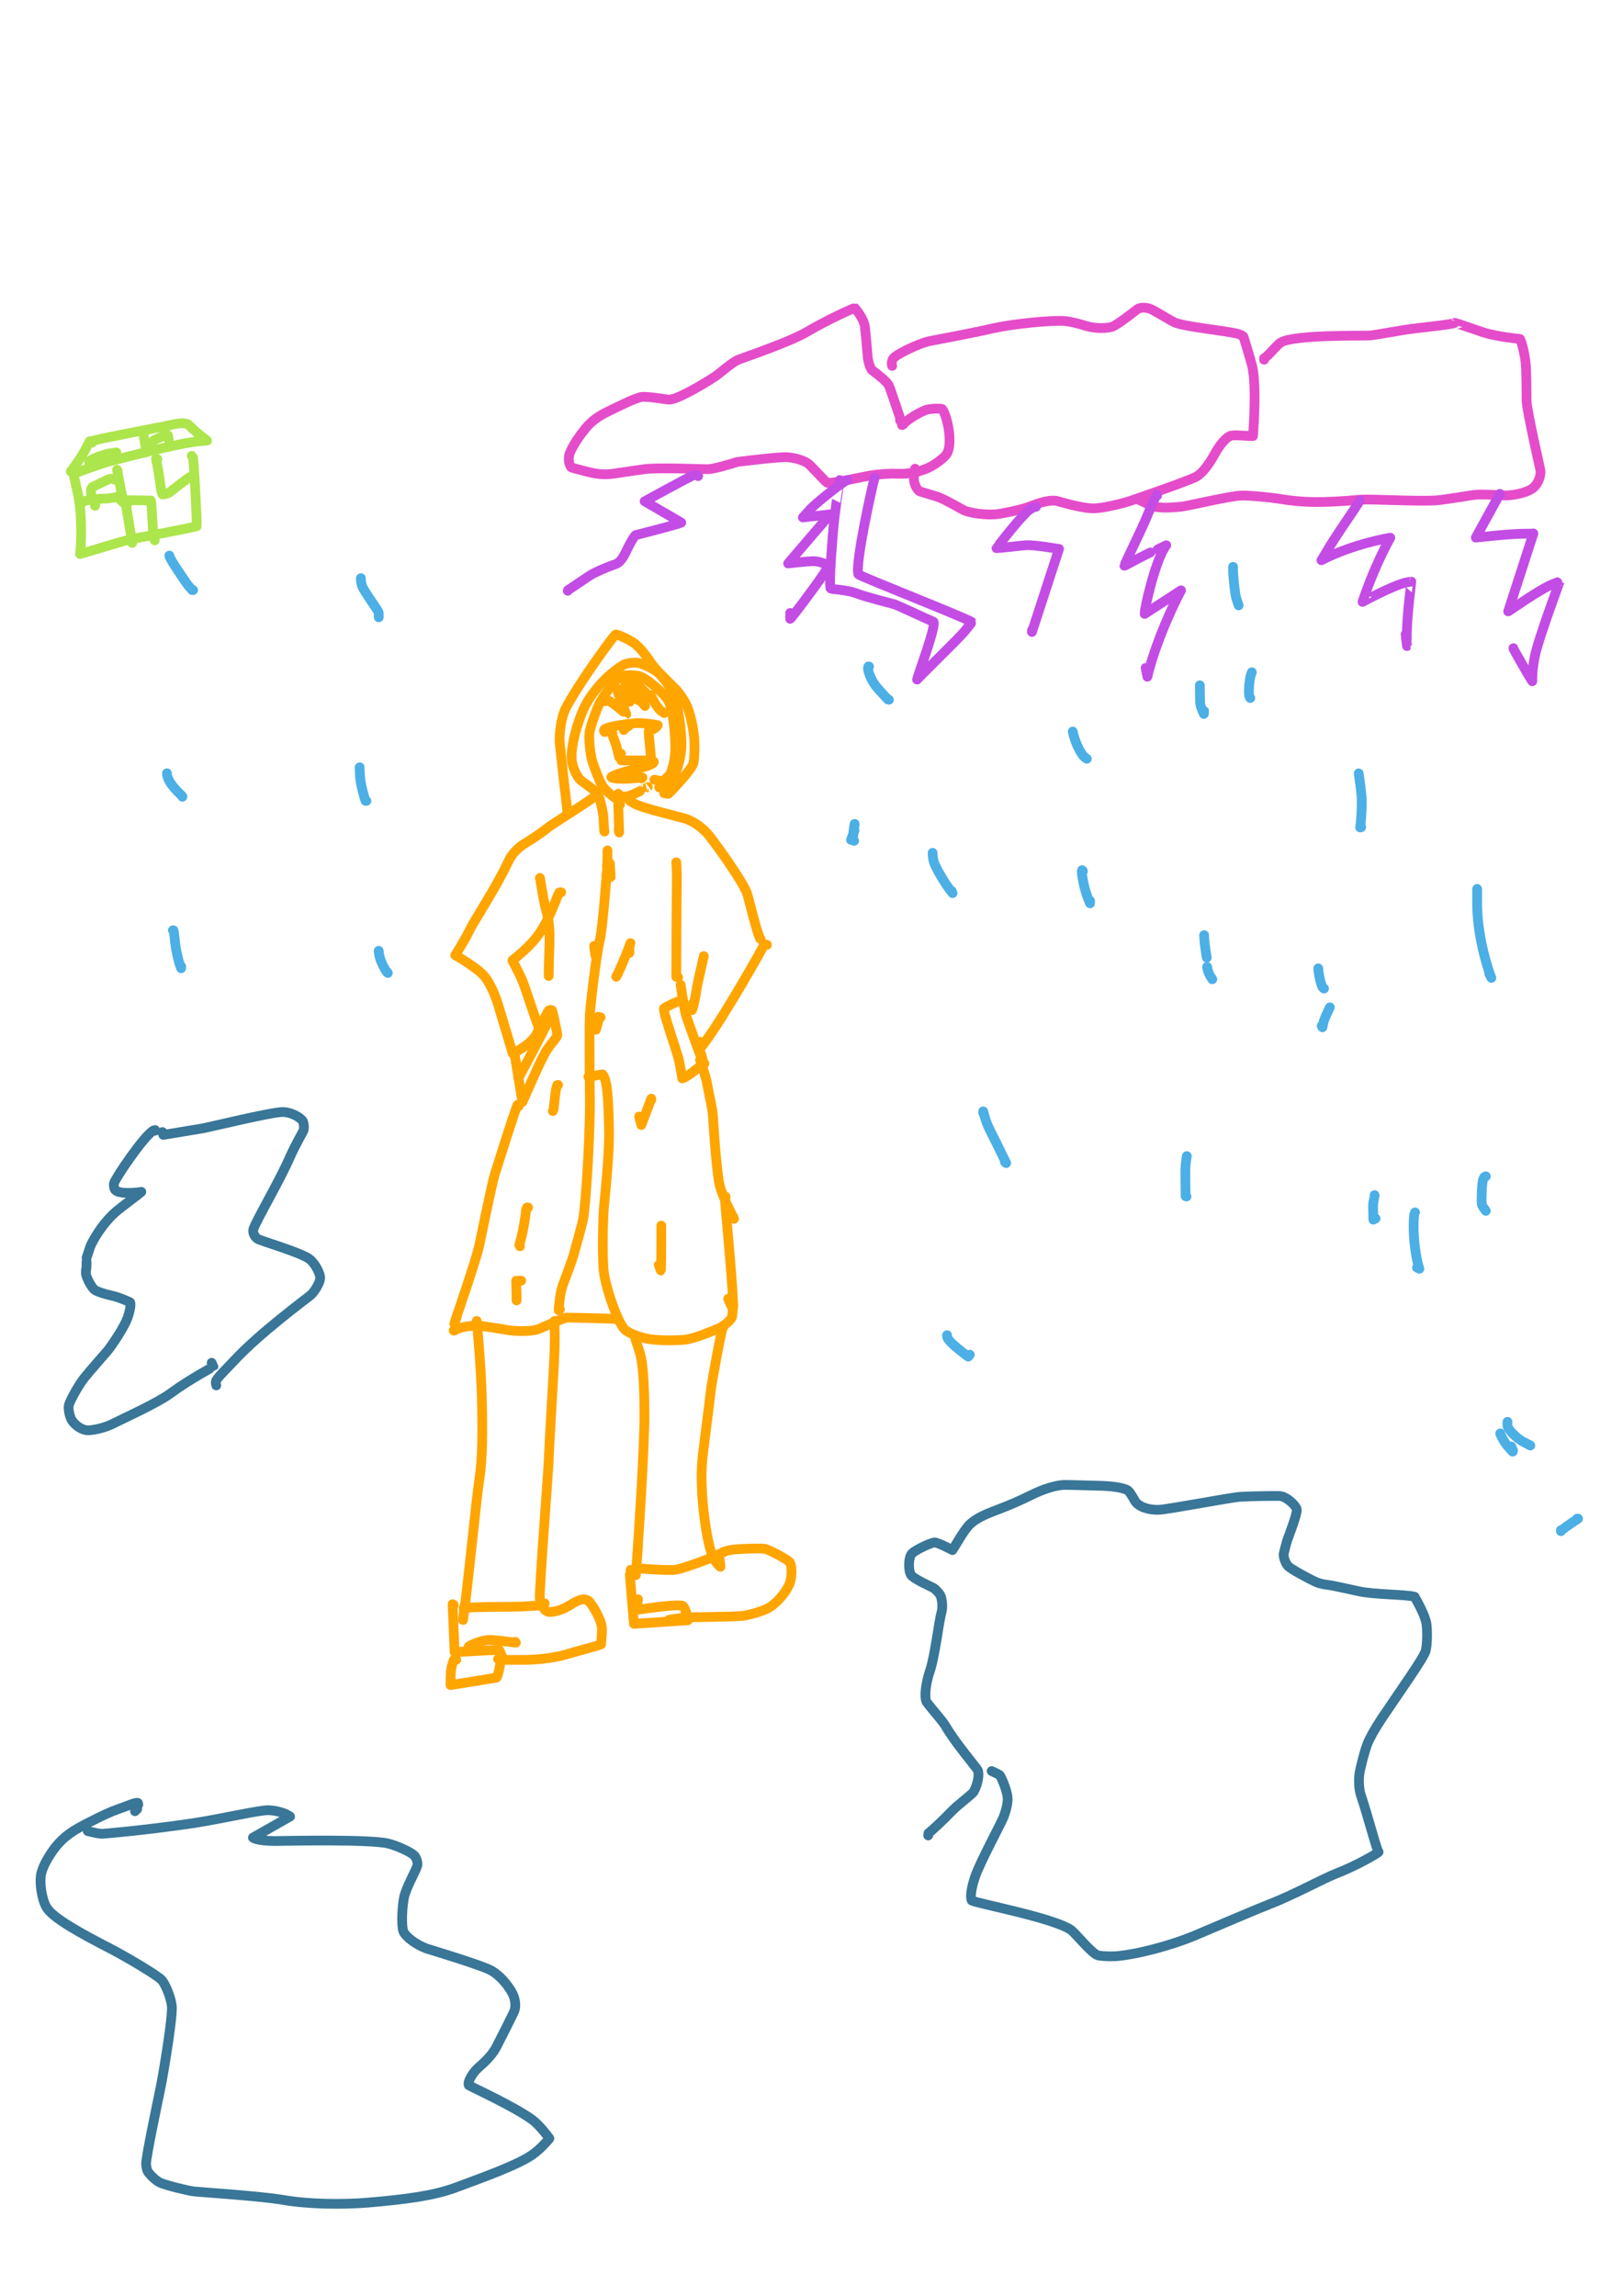 <?xml version="1.0" encoding="UTF-8" standalone="no"?>
<!DOCTYPE svg PUBLIC "-//W3C//DTD SVG 1.1//EN" "http://www.w3.org/Graphics/SVG/1.1/DTD/svg11.dtd">
<svg width="64.20" height="90.84" viewBox="0.00 0.00 535.00 757.00" xmlns="http://www.w3.org/2000/svg" xmlns:xlink="http://www.w3.org/1999/xlink">
<g stroke-linecap="round" id="227">
<path d="M187.30,267.91 C187.30,267.91 187.05,267.89 187.05,267.89 C187.01,267.71 186.40,261.38 185.96,258.34 C185.88,257.79 184.88,248.65 184.52,245.19 C184.21,241.68 185.17,236.20 186.30,233.87 C190.38,225.77 202.23,209.62 202.89,209.20 C203.32,208.97 207.23,210.79 208.84,211.89 C210.49,213.06 212.10,214.86 214.77,218.79 C216.29,221.02 221.28,225.67 222.95,227.43 C224.12,228.67 226.00,231.57 226.61,233.12 C227.98,236.68 228.79,241.82 228.91,244.36 C229.00,246.78 228.89,250.37 228.56,251.67 C228.00,253.65 221.28,260.93 220.26,261.71 C220.26,261.71 218.94,261.52 218.94,261.52" fill="none" stroke="rgb(255, 165, 0)" stroke-width="3.21" stroke-opacity="1.00" stroke-linejoin="round"/>
<path d="M199.25,274.15 C199.05,273.95 198.99,269.72 198.86,268.77 C198.70,267.75 197.82,262.68 196.75,261.39 C195.81,260.30 191.95,257.68 191.33,257.13 C190.02,255.91 188.64,252.66 188.45,250.37 C188.14,246.07 190.18,238.50 192.42,233.62 C193.42,231.45 195.06,228.90 197.47,226.06 C200.04,223.07 203.71,220.15 205.67,219.10 C206.38,218.73 208.59,218.31 210.02,218.49 C211.78,218.74 215.33,220.47 216.79,221.65 C218.54,223.10 220.97,226.60 221.90,228.58 C223.58,232.26 224.78,241.62 224.62,246.16 C224.44,250.74 222.52,256.57 220.49,258.35 C220.18,258.61 219.39,259.22 219.21,259.25 C218.58,259.36 217.94,259.48 217.31,259.59" fill="none" stroke="rgb(255, 165, 0)" stroke-width="3.21" stroke-opacity="1.00" stroke-linejoin="round"/>
<path d="M203.49,263.30 C203.20,263.32 202.93,263.20 202.53,262.87 C202.25,262.65 199.89,261.03 198.52,258.99 C197.56,257.53 195.63,252.27 195.22,250.90 C194.47,248.29 194.04,243.29 194.36,241.21 C194.74,239.12 196.81,233.32 197.86,231.44 C199.56,228.45 203.10,223.74 204.56,222.97 C205.48,222.53 209.47,222.40 211.11,223.02 C213.34,223.90 218.20,227.90 220.13,230.70 C221.68,233.04 222.77,241.91 222.59,247.48 C222.49,249.95 221.83,253.76 220.77,255.36 C220.31,256.02 218.91,257.27 218.45,257.45 C218.16,257.55 216.21,257.18 215.67,257.06" fill="none" stroke="rgb(255, 165, 0)" stroke-width="3.21" stroke-opacity="1.00" stroke-linejoin="round"/>
<path d="M199.48,231.21 C199.48,231.21 199.41,230.69 199.41,230.69 C200.81,230.28 206.41,235.47 206.44,235.46 C206.44,235.46 203.65,228.23 203.65,228.23 C203.65,228.23 207.64,231.33 207.64,231.33 C207.64,231.33 203.89,227.24 203.89,227.24 C203.89,227.24 210.54,230.88 210.54,230.88 C210.54,230.88 206.04,225.02 206.04,225.02 C206.04,225.02 212.62,232.75 212.62,232.75 C212.62,232.75 208.54,224.22 208.54,224.22 C208.54,224.22 215.18,230.61 215.18,230.61 C215.18,230.61 214.51,229.15 214.51,229.15 C214.83,230.10 216.66,233.37 217.82,234.31 C218.00,234.45 218.37,234.70 218.94,235.08" fill="none" stroke="rgb(255, 165, 0)" stroke-width="3.21" stroke-opacity="1.00" stroke-linejoin="round"/>
<path d="M199.33,241.32 C199.05,241.12 199.00,240.71 199.26,240.44 C200.41,239.46 206.75,238.68 207.35,238.66 C207.35,238.66 205.61,240.67 205.61,240.67" fill="none" stroke="rgb(255, 165, 0)" stroke-width="3.21" stroke-opacity="1.00" stroke-linejoin="round"/>
<path d="M201.85,241.47 C201.85,241.47 201.41,241.47 201.41,241.47 C201.40,241.44 202.13,243.04 202.19,243.18 C202.85,244.70 203.44,246.74 204.10,249.62 C204.10,249.62 204.68,248.45 204.68,248.45" fill="none" stroke="rgb(255, 165, 0)" stroke-width="3.21" stroke-opacity="1.00" stroke-linejoin="round"/>
<path d="M207.20,239.39 C207.20,239.39 206.91,239.34 206.91,239.34 C207.11,238.89 208.17,238.45 209.80,238.39 C212.49,238.32 215.92,238.85 216.82,239.08 C216.45,239.72 215.76,240.26 214.75,240.64 C214.47,240.73 214.10,240.84 213.84,241.00 C213.69,241.47 214.61,249.02 214.55,249.82 C214.54,250.06 214.46,250.25 214.33,250.38" fill="none" stroke="rgb(255, 165, 0)" stroke-width="3.21" stroke-opacity="1.00" stroke-linejoin="round"/>
<path d="M204.97,250.68 C204.97,250.68 204.83,250.68 204.83,250.68 C206.49,250.68 210.07,250.68 211.98,250.68 C214.04,250.69 215.03,250.84 215.53,251.12 C215.58,251.80 213.05,252.83 209.26,253.62 C205.31,254.44 201.71,255.78 201.51,256.18 C201.82,256.78 205.20,256.81 207.19,256.70 C208.73,256.60 210.53,256.44 211.79,256.33 C211.79,256.33 211.51,256.62 211.51,256.62" fill="none" stroke="rgb(255, 165, 0)" stroke-width="3.21" stroke-opacity="1.00" stroke-linejoin="round"/>
<path d="M203.79,261.67 C203.79,261.67 203.53,262.08 203.53,262.08 C203.79,262.47 205.86,262.80 207.42,262.37 C208.74,261.99 213.47,259.58 213.45,259.58 C213.40,259.60 213.52,259.50 213.56,259.47" fill="none" stroke="rgb(255, 165, 0)" stroke-width="3.21" stroke-opacity="1.00" stroke-linejoin="round"/>
<path d="M204.38,265.24 C204.09,265.11 203.92,265.03 203.86,265.01 C203.80,264.99 203.78,264.99 203.79,265.02 C203.79,265.02 204.10,274.44 204.10,274.44 C204.10,274.44 203.93,273.41 203.93,273.41" fill="none" stroke="rgb(255, 165, 0)" stroke-width="3.21" stroke-opacity="1.00" stroke-linejoin="round"/>
<path d="M196.95,262.21 C197.07,262.05 197.14,261.95 197.16,261.91 C197.17,261.87 197.15,261.83 197.10,261.80 C194.91,263.73 182.48,271.39 180.83,272.68 C178.41,274.58 175.72,276.45 173.50,277.75 C170.30,279.65 168.55,281.85 167.46,284.20 C163.61,292.51 156.18,303.75 154.95,306.34 C153.27,309.89 150.18,314.68 150.06,314.88 C153.72,316.99 157.95,319.81 159.61,321.76 C161.42,323.93 163.18,327.80 164.31,331.58 C164.65,332.76 168.80,346.62 169.02,347.34 C169.02,347.34 169.53,347.56 169.53,347.56" fill="none" stroke="rgb(255, 165, 0)" stroke-width="3.21" stroke-opacity="1.00" stroke-linejoin="round"/>
<path d="M177.98,289.63 C177.98,289.63 177.98,289.43 177.98,289.43 C178.42,291.84 179.30,297.64 179.92,299.75 C181.08,303.75 181.26,306.67 181.12,311.50 C181.02,314.60 180.86,320.17 180.87,321.75 C180.87,321.75 180.87,319.73 180.87,319.73" fill="none" stroke="rgb(255, 165, 0)" stroke-width="3.21" stroke-opacity="1.00" stroke-linejoin="round"/>
<path d="M184.99,294.17 C184.74,294.17 184.37,294.18 184.27,294.28 C184.16,294.42 182.14,299.85 180.23,303.61 C177.12,309.65 173.97,312.47 168.91,316.64 C169.00,316.82 171.83,322.06 172.60,324.32 C173.63,327.34 176.67,336.27 176.83,336.71 C176.94,337.02 177.10,337.45 177.33,338.01" fill="none" stroke="rgb(255, 165, 0)" stroke-width="3.21" stroke-opacity="1.00" stroke-linejoin="round"/>
<path d="M181.49,332.92 C181.49,332.92 180.91,333.09 180.91,333.09 C180.05,334.26 177.09,340.55 176.60,341.36 C174.73,344.43 169.99,346.77 169.53,346.94 C169.53,346.94 172.20,363.31 172.20,363.31 C172.34,363.23 178.34,348.82 180.56,345.68 C182.01,343.66 183.76,341.75 183.72,341.28 C183.57,339.85 182.26,333.76 181.98,333.07 C181.93,333.28 181.73,334.10 181.63,334.42 C180.57,337.55 172.20,352.93 170.90,355.44 C170.90,355.44 170.77,355.19 170.77,355.19" fill="none" stroke="rgb(255, 165, 0)" stroke-width="3.21" stroke-opacity="1.00" stroke-linejoin="round"/>
<path d="M200.25,280.36 C200.25,281.11 200.25,283.92 200.07,287.12 C200.04,287.53 198.72,305.44 197.79,309.59 C196.60,314.45 194.69,330.46 194.43,334.55 C194.28,337.01 194.33,352.61 194.41,359.29 C194.77,371.31 193.13,397.24 192.22,401.91 C191.66,404.66 190.07,410.00 189.12,413.58 C188.52,415.84 185.63,423.27 185.41,423.97 C184.46,426.99 184.22,431.25 184.15,431.93 C184.15,431.93 184.58,431.67 184.58,431.67" fill="none" stroke="rgb(255, 165, 0)" stroke-width="3.21" stroke-opacity="1.00" stroke-linejoin="round"/>
<path d="M170.97,364.67 C170.97,364.67 170.87,364.67 170.87,364.67 C170.87,364.67 170.56,364.26 170.56,364.26 C168.77,369.04 165.30,380.18 163.08,387.18 C162.22,389.86 158.10,410.01 158.01,410.45 C157.12,415.01 150.13,434.91 149.74,436.41 C149.74,436.41 150.57,434.14 150.57,434.14" fill="none" stroke="rgb(255, 165, 0)" stroke-width="3.21" stroke-opacity="1.00" stroke-linejoin="round"/>
<path d="M149.74,438.68 C149.74,438.68 149.54,438.61 149.54,438.61 C151.96,437.54 154.02,437.06 157.29,437.05 C159.33,437.06 166.46,438.34 167.89,438.56 C169.24,438.76 174.71,439.13 177.37,438.21 C178.08,437.96 185.67,434.48 186.87,434.36 C187.17,434.34 202.32,434.71 202.92,434.80 C203.14,434.83 203.41,434.95 203.75,435.17" fill="none" stroke="rgb(255, 165, 0)" stroke-width="3.21" stroke-opacity="1.00" stroke-linejoin="round"/>
<path d="M194.48,354.98 C194.48,354.98 193.96,354.98 193.96,354.98 C193.96,354.98 198.63,354.17 198.63,354.17 C200.22,356.17 200.56,361.94 200.77,373.50 C200.77,380.68 199.82,390.60 199.09,397.76 C198.74,401.87 198.41,416.05 199.18,420.39 C200.18,425.82 203.40,435.45 205.91,438.28 C206.90,439.35 211.06,441.00 214.17,441.48 C217.66,441.98 222.23,441.94 225.53,441.69 C229.06,441.34 235.32,438.56 236.60,438.08 C238.66,437.29 241.15,434.92 241.30,434.21 C241.40,433.66 241.62,430.87 241.68,430.02" fill="none" stroke="rgb(255, 165, 0)" stroke-width="3.21" stroke-opacity="1.00" stroke-linejoin="round"/>
<path d="M222.92,284.27 C222.97,284.72 223.10,287.29 223.13,288.69 C222.98,301.42 222.92,317.28 222.92,322.01 C222.92,322.01 223.54,322.20 223.54,322.20" fill="none" stroke="rgb(255, 165, 0)" stroke-width="3.21" stroke-opacity="1.00" stroke-linejoin="round"/>
<path d="M232.00,315.40 C232.00,315.40 232.00,315.20 232.00,315.20 C231.54,317.15 229.97,324.12 229.68,325.72 C229.37,327.82 228.78,331.40 228.11,333.03 C228.11,333.03 228.49,330.66 228.49,330.66" fill="none" stroke="rgb(255, 165, 0)" stroke-width="3.21" stroke-opacity="1.00" stroke-linejoin="round"/>
<path d="M207.46,263.25 C207.33,263.25 207.19,263.25 207.05,263.25 C206.98,263.25 206.91,263.25 206.84,263.25 C209.01,265.83 215.12,266.97 225.73,269.83 C228.90,270.78 232.13,273.35 233.94,275.70 C238.50,281.69 244.93,291.01 246.24,294.47 C246.69,295.69 249.46,307.45 250.56,309.42 C250.61,309.50 250.67,309.57 250.75,309.63" fill="none" stroke="rgb(255, 165, 0)" stroke-width="3.21" stroke-opacity="1.00" stroke-linejoin="round"/>
<path d="M252.82,311.48 C252.82,311.48 251.99,311.28 251.99,311.28 C251.50,312.40 237.88,336.73 231.07,345.33 C230.92,345.53 230.82,345.62 230.79,345.60 C230.79,345.60 230.76,343.44 230.76,343.44" fill="none" stroke="rgb(255, 165, 0)" stroke-width="3.21" stroke-opacity="1.00" stroke-linejoin="round"/>
<path d="M224.37,324.68 C224.51,325.58 225.44,332.34 226.22,334.99 C226.31,335.32 230.89,348.38 231.97,350.75 C231.97,350.75 231.17,347.56 231.17,347.56" fill="none" stroke="rgb(255, 165, 0)" stroke-width="3.21" stroke-opacity="1.00" stroke-linejoin="round"/>
<path d="M224.37,330.04 C224.12,330.05 223.90,330.02 223.76,330.07 C222.25,330.63 219.73,331.77 218.90,332.42 C218.39,333.61 223.11,346.32 223.85,349.73 C224.37,352.21 224.75,354.72 224.89,355.50 C225.04,355.62 226.41,354.84 228.03,353.68 C228.37,353.44 230.12,352.00 230.68,351.62 C230.91,351.46 231.42,351.14 232.20,350.65" fill="none" stroke="rgb(255, 165, 0)" stroke-width="3.21" stroke-opacity="1.00" stroke-linejoin="round"/>
<path d="M230.76,349.42 C230.83,349.77 232.51,354.30 232.98,356.74 C233.63,360.24 234.87,365.56 235.01,367.83 C235.46,375.74 236.43,387.41 237.21,390.70 C238.09,394.27 241.04,400.05 241.98,401.80 C241.98,401.80 241.68,401.16 241.68,401.16" fill="none" stroke="rgb(255, 165, 0)" stroke-width="3.21" stroke-opacity="1.00" stroke-linejoin="round"/>
<path d="M239.21,394.56 C239.21,394.56 239.00,394.43 239.00,394.43 C238.98,394.99 238.98,395.46 239.00,395.85 C239.37,401.24 242.06,428.23 241.58,431.53 C241.13,430.62 240.82,429.99 240.67,429.66 C240.52,429.34 240.31,428.84 240.04,428.17" fill="none" stroke="rgb(255, 165, 0)" stroke-width="3.21" stroke-opacity="1.00" stroke-linejoin="round"/>
<path d="M217.98,404.05 C217.98,404.66 217.98,406.75 217.98,408.22 C217.98,411.84 217.96,418.77 217.84,418.85 C217.84,418.85 217.15,417.03 217.15,417.03" fill="none" stroke="rgb(255, 165, 0)" stroke-width="3.21" stroke-opacity="1.00" stroke-linejoin="round"/>
<path d="M214.68,362.61 C214.68,362.61 214.68,362.20 214.68,362.20 C214.68,362.20 211.41,370.89 211.41,370.89 C211.41,370.89 210.69,368.09 210.69,368.09" fill="none" stroke="rgb(255, 165, 0)" stroke-width="3.21" stroke-opacity="1.00" stroke-linejoin="round"/>
<path d="M183.96,357.66 C183.96,357.66 183.65,357.77 183.65,357.77 C183.32,358.63 183.08,360.36 183.00,361.03 C182.86,362.06 182.57,365.19 182.48,365.72 C182.46,365.87 182.38,366.06 182.24,366.27" fill="none" stroke="rgb(255, 165, 0)" stroke-width="3.21" stroke-opacity="1.00" stroke-linejoin="round"/>
<path d="M174.07,398.07 C174.07,398.07 173.76,398.07 173.76,398.07 C173.58,398.27 173.46,398.54 173.36,399.37 C172.84,404.01 171.86,408.26 171.18,410.42 C171.18,410.42 171.39,410.85 171.39,410.85" fill="none" stroke="rgb(255, 165, 0)" stroke-width="3.21" stroke-opacity="1.00" stroke-linejoin="round"/>
<path d="M171.80,422.19 C171.80,422.19 170.15,422.22 170.15,422.22 C170.15,422.22 170.28,428.72 170.28,428.72 C170.28,428.72 170.32,427.03 170.32,427.03" fill="none" stroke="rgb(255, 165, 0)" stroke-width="3.21" stroke-opacity="1.00" stroke-linejoin="round"/>
<path d="M207.46,314.16 C207.46,313.66 207.46,313.16 207.46,312.65 C207.46,311.81 207.56,311.40 207.82,310.93 C207.55,311.96 205.05,318.00 204.30,319.62 C203.89,320.53 203.33,321.65 203.23,321.83 C203.21,321.85 203.18,321.90 203.14,321.99" fill="none" stroke="rgb(255, 165, 0)" stroke-width="3.21" stroke-opacity="1.00" stroke-linejoin="round"/>
<path d="M197.98,335.40 C197.98,335.40 197.17,335.19 197.17,335.19 C197.17,335.19 196.46,339.46 196.46,339.46 C196.46,339.46 197.44,335.81 197.44,335.81 C197.44,335.81 196.33,335.81 196.33,335.81" fill="none" stroke="rgb(255, 165, 0)" stroke-width="3.21" stroke-opacity="1.00" stroke-linejoin="round"/>
<path d="M196.95,312.93 C196.95,312.93 195.92,312.93 195.92,312.93 C195.92,312.93 197.24,311.79 197.24,311.79 C197.24,311.79 196.25,314.98 196.25,314.98 C196.25,314.98 195.86,311.84 195.86,311.84" fill="none" stroke="rgb(255, 165, 0)" stroke-width="3.21" stroke-opacity="1.00" stroke-linejoin="round"/>
<path d="M200.45,287.16 C200.30,286.57 200.03,285.52 200.04,285.39 C200.09,284.93 200.72,284.65 201.02,284.59 C201.02,284.59 201.30,289.10 201.30,289.10 C201.30,289.10 199.84,288.60 199.84,288.60" fill="none" stroke="rgb(255, 165, 0)" stroke-width="3.21" stroke-opacity="1.00" stroke-linejoin="round"/>
<path d="M156.88,437.37 C156.88,437.37 157.15,435.48 157.15,435.48 C157.71,441.50 158.51,450.59 158.80,459.93 C159.14,472.06 159.08,480.80 157.97,487.97 C156.96,494.55 154.30,522.34 152.64,534.05 C152.64,534.05 153.10,529.39 153.10,529.39" fill="none" stroke="rgb(255, 165, 0)" stroke-width="3.21" stroke-opacity="1.00" stroke-linejoin="round"/>
<path d="M183.05,435.48 C183.05,435.48 182.78,435.48 182.78,435.48 C182.78,435.42 182.80,437.58 182.82,438.23 C183.19,445.44 181.77,461.52 180.78,483.18 C180.63,486.47 177.78,523.47 177.93,526.86 C178.02,528.49 179.16,530.65 180.31,531.23 C181.60,531.83 185.25,530.84 187.47,529.41 C190.92,527.23 192.43,526.80 193.90,527.70 C195.09,528.56 198.25,533.94 198.42,536.70 C198.47,537.83 198.32,540.13 198.13,542.09 C196.16,542.83 190.24,544.30 188.16,544.97 C183.52,546.47 178.43,547.07 173.62,547.20 C171.83,547.24 165.28,547.21 165.23,547.20 C165.07,547.18 164.72,547.09 164.16,546.93" fill="none" stroke="rgb(255, 165, 0)" stroke-width="3.21" stroke-opacity="1.00" stroke-linejoin="round"/>
<path d="M149.59,529.12 C149.59,529.12 149.19,528.85 149.19,528.85 C149.19,528.85 149.86,544.66 149.86,544.66 C149.86,544.66 164.51,543.88 164.51,543.88 C164.51,543.88 165.75,546.57 165.75,546.57" fill="none" stroke="rgb(255, 165, 0)" stroke-width="3.21" stroke-opacity="1.00" stroke-linejoin="round"/>
<path d="M150.40,547.20 C150.40,547.20 149.64,547.15 149.64,547.15 C149.39,547.50 148.98,548.85 148.71,550.41 C148.54,551.41 148.50,553.15 148.51,555.52 C148.51,555.52 163.67,553.06 163.67,553.06 C164.31,552.19 164.88,548.59 164.94,548.39 C164.96,548.30 165.06,548.00 165.24,547.47" fill="none" stroke="rgb(255, 165, 0)" stroke-width="3.21" stroke-opacity="1.00" stroke-linejoin="round"/>
<path d="M154.45,543.15 C154.45,543.15 154.45,542.88 154.45,542.88 C154.54,542.67 157.28,541.16 160.54,540.68 C162.29,540.44 167.83,541.34 170.05,541.52 C170.05,541.52 169.84,541.27 169.84,541.27" fill="none" stroke="rgb(255, 165, 0)" stroke-width="3.21" stroke-opacity="1.00" stroke-linejoin="round"/>
<path d="M153.37,530.47 C153.28,530.42 153.19,530.38 153.10,530.33 C153.01,530.29 152.92,530.24 152.83,530.20 C153.64,529.63 170.67,529.76 172.40,529.61 C174.72,529.41 178.14,529.32 178.38,529.24 C178.58,529.17 178.97,528.95 179.55,528.58" fill="none" stroke="rgb(255, 165, 0)" stroke-width="3.21" stroke-opacity="1.00" stroke-linejoin="round"/>
<path d="M209.23,440.33 C209.16,441.09 210.54,444.28 211.21,447.14 C212.11,450.96 212.50,459.08 212.42,468.82 C212.03,485.77 209.68,518.46 209.60,519.27 C209.69,518.05 209.91,514.94 210.06,513.05 C210.14,511.93 210.23,510.81 210.31,509.69" fill="none" stroke="rgb(255, 165, 0)" stroke-width="3.21" stroke-opacity="1.00" stroke-linejoin="round"/>
<path d="M238.38,437.64 C238.38,437.64 238.38,437.10 238.38,437.10 C237.58,439.46 234.62,455.66 234.29,458.63 C233.77,463.33 231.64,479.26 231.42,482.34 C231.00,488.52 231.48,495.96 232.74,504.14 C233.51,508.66 234.25,511.85 235.32,513.83 C236.31,515.62 237.32,516.52 237.49,516.53 C237.49,516.53 237.03,512.39 237.03,512.39" fill="none" stroke="rgb(255, 165, 0)" stroke-width="3.21" stroke-opacity="1.00" stroke-linejoin="round"/>
<path d="M207.88,517.52 C207.88,517.52 207.75,519.13 207.75,519.13 C207.75,519.13 207.61,519.13 207.61,519.13 C207.61,519.13 208.96,535.32 208.96,535.32 C208.96,535.32 226.76,534.16 226.76,534.16 C226.39,531.56 225.49,529.48 224.95,529.35 C221.89,528.76 210.96,530.67 209.71,530.72 C209.71,530.72 210.31,527.23 210.31,527.23" fill="none" stroke="rgb(255, 165, 0)" stroke-width="3.21" stroke-opacity="1.00" stroke-linejoin="round"/>
<path d="M210.31,516.98 C210.31,516.98 210.58,516.98 210.58,516.98 C210.64,517.03 211.48,517.12 213.40,517.27 C214.88,517.37 221.35,517.78 223.04,517.45 C225.70,516.89 233.55,513.95 234.25,513.65 C235.23,513.23 237.84,511.97 238.65,511.58" fill="none" stroke="rgb(255, 165, 0)" stroke-width="3.21" stroke-opacity="1.00" stroke-linejoin="round"/>
<path d="M238.65,511.58 C239.35,511.35 239.77,511.22 239.93,511.17 C240.04,511.14 240.31,511.09 240.73,511.00 C243.10,510.58 250.57,510.36 251.97,510.57 C253.56,510.83 259.52,514.11 260.26,514.93 C261.10,515.98 261.12,519.45 260.37,521.84 C259.67,523.99 256.75,527.92 253.77,529.84 C252.13,530.86 248.20,532.16 245.17,532.65 C242.32,533.09 227.50,533.05 225.37,533.26 C224.62,533.34 221.49,533.83 220.56,533.98" fill="none" stroke="rgb(255, 165, 0)" stroke-width="3.21" stroke-opacity="1.00" stroke-linejoin="round"/>
<path d="M280.52,276.88 C280.52,276.88 281.69,273.75 281.69,273.75" fill="none" stroke="rgb(76, 175, 229)" stroke-width="3.21" stroke-opacity="1.00" stroke-linejoin="round"/>
<path d="M55.82,183.16 C56.00,184.07 57.25,186.06 60.85,191.35 C62.64,194.00 63.42,194.48 63.66,194.53 C63.66,194.53 63.33,194.53 63.33,194.53" fill="none" stroke="rgb(76, 175, 229)" stroke-width="3.21" stroke-opacity="1.00" stroke-linejoin="round"/>
<path d="M55.04,254.92 C54.94,255.36 55.29,256.61 55.93,257.70 C57.10,259.66 59.58,262.00 59.95,262.34 C60.06,262.44 60.12,262.55 60.13,262.67" fill="none" stroke="rgb(76, 175, 229)" stroke-width="3.21" stroke-opacity="1.00" stroke-linejoin="round"/>
<path d="M57.00,306.69 C57.00,306.69 57.19,306.69 57.19,306.69 C57.33,306.88 57.56,309.15 57.65,310.08 C58.02,313.79 59.11,317.88 59.71,319.21 C59.71,319.21 59.74,318.61 59.74,318.61" fill="none" stroke="rgb(76, 175, 229)" stroke-width="3.21" stroke-opacity="1.00" stroke-linejoin="round"/>
<path d="M124.84,313.75 C124.84,313.68 124.84,313.61 124.84,313.55 C124.84,313.52 124.84,313.48 124.84,313.45 C124.85,314.15 125.08,315.55 125.54,316.70 C126.37,318.77 127.48,320.65 127.84,320.76 C127.84,320.76 127.35,320.18 127.35,320.18" fill="none" stroke="rgb(76, 175, 229)" stroke-width="3.21" stroke-opacity="1.00" stroke-linejoin="round"/>
<path d="M118.56,252.96 C118.55,253.52 118.57,253.98 118.68,256.03 C118.82,258.59 120.18,263.14 120.48,264.01 C120.48,264.01 120.79,264.04 120.79,264.04" fill="none" stroke="rgb(76, 175, 229)" stroke-width="3.21" stroke-opacity="1.00" stroke-linejoin="round"/>
<path d="M118.95,190.61 C118.93,191.23 119.05,192.36 119.35,193.19 C120.00,194.97 124.86,201.49 124.84,201.99 C124.82,202.21 124.82,202.72 124.84,203.50" fill="none" stroke="rgb(76, 175, 229)" stroke-width="3.21" stroke-opacity="1.00" stroke-linejoin="round"/>
<path d="M281.71,272.10 C281.71,272.10 281.71,271.62 281.71,271.62 C281.54,272.56 281.43,273.26 281.38,273.71 C281.24,275.00 281.19,275.94 281.24,276.55 C281.26,276.85 281.37,277.06 281.56,277.19" fill="none" stroke="rgb(76, 175, 229)" stroke-width="3.21" stroke-opacity="1.00" stroke-linejoin="round"/>
<path d="M307.42,281.15 C307.40,281.57 307.53,283.10 307.78,284.00 C308.43,286.27 312.19,292.36 313.99,294.44 C313.99,294.44 313.71,293.72 313.71,293.72" fill="none" stroke="rgb(76, 175, 229)" stroke-width="3.21" stroke-opacity="1.00" stroke-linejoin="round"/>
<path d="M286.47,219.73 C286.47,219.73 286.24,219.73 286.24,219.73 C285.75,220.51 286.93,224.21 289.38,226.99 C290.34,228.07 291.71,229.58 292.69,230.59 C292.69,230.59 293.03,230.68 293.03,230.68" fill="none" stroke="rgb(76, 175, 229)" stroke-width="3.21" stroke-opacity="1.00" stroke-linejoin="round"/>
<path d="M353.61,241.15 C354.30,244.62 356.06,248.02 357.18,249.29 C357.44,249.57 357.80,249.86 358.26,250.14" fill="none" stroke="rgb(76, 175, 229)" stroke-width="3.21" stroke-opacity="1.00" stroke-linejoin="round"/>
<path d="M356.94,287.34 C356.94,287.34 356.94,287.10 356.94,287.10 C356.94,287.10 356.70,286.86 356.70,286.86 C356.52,287.34 356.60,288.32 357.10,290.80 C357.59,293.28 358.20,295.17 359.32,297.81 C359.32,297.81 359.32,296.97 359.32,296.97" fill="none" stroke="rgb(76, 175, 229)" stroke-width="3.21" stroke-opacity="1.00" stroke-linejoin="round"/>
<path d="M395.51,225.92 C395.51,227.42 395.52,231.56 395.71,232.43 C395.84,233.00 396.21,233.98 396.83,235.37 C396.83,235.37 396.93,234.44 396.93,234.44" fill="none" stroke="rgb(76, 175, 229)" stroke-width="3.21" stroke-opacity="1.00" stroke-linejoin="round"/>
<path d="M412.65,221.63 C412.07,223.10 411.74,224.98 411.69,227.44 C411.68,228.41 411.70,229.07 411.77,229.40 C411.82,229.59 411.94,229.83 412.14,230.12" fill="none" stroke="rgb(76, 175, 229)" stroke-width="3.21" stroke-opacity="1.00" stroke-linejoin="round"/>
<path d="M406.46,186.87 C406.46,186.99 406.44,187.78 406.46,188.17 C406.63,191.54 407.13,195.74 407.44,196.93 C407.56,197.39 407.85,198.28 408.30,199.58" fill="none" stroke="rgb(76, 175, 229)" stroke-width="3.21" stroke-opacity="1.00" stroke-linejoin="round"/>
<path d="M447.88,254.96 C448.10,256.53 448.66,260.69 448.79,262.20 C449.04,265.35 448.71,270.28 448.36,272.79 C448.36,272.79 448.71,272.69 448.71,272.69" fill="none" stroke="rgb(76, 175, 229)" stroke-width="3.21" stroke-opacity="1.00" stroke-linejoin="round"/>
<path d="M486.92,293.05 C486.92,294.30 486.90,297.75 486.92,298.76 C487.19,310.68 491.26,321.63 491.61,322.38 C491.61,322.38 490.89,320.97 490.89,320.97" fill="none" stroke="rgb(76, 175, 229)" stroke-width="3.21" stroke-opacity="1.00" stroke-linejoin="round"/>
<path d="M434.55,319.24 C434.55,320.41 435.14,323.53 435.74,325.03 C435.91,325.45 436.14,325.74 436.45,325.90" fill="none" stroke="rgb(76, 175, 229)" stroke-width="3.21" stroke-opacity="1.00" stroke-linejoin="round"/>
<path d="M438.36,332.09 C436.99,334.96 436.39,336.38 436.22,337.25 C436.10,337.84 435.95,338.61 435.93,338.66 C435.93,338.66 435.68,338.17 435.68,338.17" fill="none" stroke="rgb(76, 175, 229)" stroke-width="3.21" stroke-opacity="1.00" stroke-linejoin="round"/>
<path d="M396.93,308.29 C396.93,308.39 396.93,308.55 396.93,308.76 C396.98,309.63 397.03,310.37 397.09,310.98 C397.16,311.61 397.62,314.62 397.79,315.71" fill="none" stroke="rgb(76, 175, 229)" stroke-width="3.21" stroke-opacity="1.00" stroke-linejoin="round"/>
<path d="M397.89,318.76 C398.01,319.58 398.38,320.78 398.84,321.62 C398.98,321.87 399.24,322.27 399.62,322.82" fill="none" stroke="rgb(76, 175, 229)" stroke-width="3.21" stroke-opacity="1.00" stroke-linejoin="round"/>
<path d="M391.22,381.13 C391.04,381.95 390.82,383.78 390.75,385.35 C390.69,386.62 390.80,393.16 390.82,394.35 C390.82,394.35 391.11,394.46 391.11,394.46" fill="none" stroke="rgb(76, 175, 229)" stroke-width="3.21" stroke-opacity="1.00" stroke-linejoin="round"/>
<path d="M466.45,399.70 C466.08,399.84 465.86,403.23 466.05,406.99 C466.39,413.15 467.55,417.49 467.88,418.27 C467.88,418.27 467.10,417.89 467.10,417.89" fill="none" stroke="rgb(76, 175, 229)" stroke-width="3.21" stroke-opacity="1.00" stroke-linejoin="round"/>
<path d="M453.12,393.99 C453.19,394.13 452.73,396.01 452.64,396.81 C452.57,397.49 452.67,400.86 452.71,402.08 C452.71,402.08 453.44,401.70 453.44,401.70" fill="none" stroke="rgb(76, 175, 229)" stroke-width="3.21" stroke-opacity="1.00" stroke-linejoin="round"/>
<path d="M489.78,387.80 C489.78,387.80 489.30,388.04 489.30,388.04 C488.81,388.75 488.60,389.70 488.48,392.16 C488.41,393.65 488.29,396.72 488.50,397.24 C488.64,397.57 489.06,398.21 489.78,399.18" fill="none" stroke="rgb(76, 175, 229)" stroke-width="3.21" stroke-opacity="1.00" stroke-linejoin="round"/>
<path d="M494.54,472.55 C494.45,472.57 494.65,473.03 495.40,474.42 C496.16,475.82 497.05,476.94 498.64,478.56 C498.64,478.56 498.75,478.16 498.75,478.16 C498.75,478.16 498.18,476.85 498.18,476.85" fill="none" stroke="rgb(76, 175, 229)" stroke-width="3.21" stroke-opacity="1.00" stroke-linejoin="round"/>
<path d="M496.92,468.74 C496.88,469.40 496.88,469.85 496.92,470.07 C497.24,471.57 500.11,474.16 501.65,475.05 C502.07,475.29 503.00,475.78 504.45,476.54" fill="none" stroke="rgb(76, 175, 229)" stroke-width="3.21" stroke-opacity="1.00" stroke-linejoin="round"/>
<path d="M514.54,504.45 C514.54,504.45 514.54,504.77 514.54,504.77 C514.79,504.42 515.35,503.96 516.75,502.98 C518.14,502.00 519.05,501.39 520.19,500.66 C520.19,500.66 519.89,500.64 519.89,500.64" fill="none" stroke="rgb(76, 175, 229)" stroke-width="3.21" stroke-opacity="1.00" stroke-linejoin="round"/>
<path d="M312.18,440.17 C312.19,440.29 312.19,440.37 312.18,440.41 C312.18,440.61 312.27,441.04 312.53,441.44 C313.48,442.90 317.77,446.29 319.18,447.23 C319.18,447.23 319.68,446.61 319.68,446.61" fill="none" stroke="rgb(76, 175, 229)" stroke-width="3.21" stroke-opacity="1.00" stroke-linejoin="round"/>
<path d="M324.09,366.85 C324.09,366.85 324.09,366.37 324.09,366.37 C324.85,369.19 325.38,370.71 326.23,372.37 C327.65,375.19 330.38,380.72 331.68,383.44 C331.68,383.44 331.26,383.07 331.26,383.07" fill="none" stroke="rgb(76, 175, 229)" stroke-width="3.21" stroke-opacity="1.00" stroke-linejoin="round"/>
<path d="M44.50,597.10 C44.50,597.10 45.23,596.37 45.23,596.37" fill="none" stroke="rgb(57, 118, 151)" stroke-width="3.21" stroke-opacity="1.00" stroke-linejoin="round"/>
<path d="M45.59,594.92 C45.59,594.92 45.46,594.37 45.46,594.37 C44.66,594.07 41.86,595.44 38.71,596.50 C36.58,597.22 33.44,598.68 28.94,600.99 C24.09,603.46 21.23,605.31 18.45,608.72 C16.54,611.11 14.36,614.68 13.65,617.36 C12.86,620.55 13.80,626.32 15.39,628.90 C17.58,632.36 26.07,637.09 36.83,642.63 C41.08,644.83 52.09,651.27 53.37,652.81 C54.77,654.54 56.36,658.79 56.64,661.33 C56.96,664.65 54.35,680.70 53.10,687.35 C51.59,694.75 48.34,710.04 48.15,713.25 C48.13,713.90 48.42,715.45 48.77,715.98 C49.81,717.42 51.62,719.04 52.89,719.61 C54.95,720.48 61.85,722.20 63.96,722.45 C66.41,722.73 85.30,723.89 93.55,725.28 C101.58,726.66 112.70,726.86 121.41,726.12 C134.39,725.02 143.00,723.78 149.95,721.27 C158.92,717.90 170.38,713.91 175.55,710.30 C178.07,708.51 180.26,706.02 181.10,704.99 C181.19,705.05 178.01,700.72 175.54,698.87 C169.43,694.37 155.06,687.86 154.51,687.42 C154.07,686.31 155.67,683.52 157.55,681.76 C159.18,680.35 161.96,677.86 163.43,675.20 C164.17,673.84 169.30,663.62 169.54,662.97 C170.27,660.93 169.70,658.43 168.59,656.55 C167.03,653.97 164.87,651.39 162.17,649.75 C159.03,647.88 141.26,642.62 140.45,642.32 C137.20,641.09 133.59,638.46 132.93,636.62 C132.28,634.65 132.53,628.58 133.22,625.34 C133.94,622.14 137.19,616.55 137.59,614.92 C137.78,614.06 137.25,612.49 136.67,611.82 C135.41,610.45 130.47,608.36 127.98,607.75 C122.16,606.36 97.46,606.81 90.39,606.93 C84.60,606.86 83.41,605.87 83.37,605.81 C83.37,605.81 95.62,598.86 95.62,598.86 C94.15,597.67 90.98,596.84 88.54,596.77 C85.36,596.71 73.90,599.45 63.65,601.06 C47.23,603.47 34.07,604.54 33.60,604.55 C32.80,604.56 31.31,604.24 28.92,603.65" fill="none" stroke="rgb(57, 118, 151)" stroke-width="3.21" stroke-opacity="1.00" stroke-linejoin="round"/>
<path d="M305.97,605.09 C305.97,605.09 306.05,604.35 306.05,604.35 C306.89,603.76 310.96,600.01 313.85,596.96 C316.17,594.63 320.50,591.52 321.00,590.61 C322.46,587.89 322.84,584.75 322.32,583.61 C321.83,582.60 315.10,574.90 311.63,568.92 C310.45,566.97 305.67,561.74 305.31,560.81 C304.64,558.97 305.31,554.46 306.46,551.10 C308.26,545.85 309.40,534.89 310.32,531.69 C310.74,530.14 310.68,528.04 310.14,526.31 C309.85,525.41 308.46,523.95 307.64,523.46 C307.13,523.17 301.16,520.52 300.30,519.20 C299.37,517.70 299.39,513.46 300.62,512.13 C301.67,511.05 306.02,508.94 307.92,508.49 C308.85,508.31 313.82,510.94 313.95,511.02 C314.64,510.08 317.60,504.70 319.45,502.78 C321.47,500.72 324.37,499.38 328.75,497.73 C333.05,496.10 336.13,494.75 340.17,492.76 C343.85,490.95 347.60,489.76 350.42,489.54 C351.28,489.48 358.57,489.70 362.22,489.80 C365.58,489.88 370.37,490.27 371.88,491.44 C372.52,491.96 373.76,494.15 374.07,494.71 C375.20,496.74 378.59,497.84 381.95,497.74 C385.26,497.59 405.66,493.65 408.75,493.45 C413.10,493.19 421.00,493.13 421.92,493.19 C424.03,493.35 427.12,496.17 427.46,497.64 C427.69,498.95 424.83,506.38 424.39,507.58 C424.20,508.10 423.15,511.92 423.13,512.49 C423.10,513.69 423.89,515.61 424.68,516.38 C425.96,517.56 431.91,520.62 431.91,520.62 C434.61,522.01 435.03,522.14 439.19,522.72 C439.48,522.76 447.33,524.46 447.63,524.53 C452.70,525.73 463.53,525.61 466.31,526.40 C467.48,528.49 469.83,532.69 470.23,535.43 C470.48,537.23 470.54,542.29 469.90,544.37 C469.10,546.88 461.67,557.28 455.49,566.48 C453.15,570.02 451.45,573.10 450.72,574.97 C449.82,577.30 448.36,582.91 448.09,584.91 C447.82,587.17 447.98,589.95 448.57,591.74 C451.18,599.53 453.71,609.68 454.44,610.51 C454.52,610.77 447.25,615.04 440.38,617.68 C436.38,619.23 426.09,624.81 419.12,627.50 C415.62,628.83 400.89,635.08 393.25,638.34 C386.09,641.28 374.74,644.40 367.69,644.91 C366.17,645.00 363.14,644.91 361.98,644.63 C359.83,644.07 354.61,637.36 352.98,636.20 C347.07,632.20 321.79,627.45 320.33,626.54 C319.67,625.37 320.31,621.92 321.48,618.54 C323.16,613.75 329.81,601.45 330.76,599.14 C331.65,596.90 332.25,594.32 332.15,592.76 C331.92,589.78 329.75,585.31 329.51,585.16 C329.23,584.99 328.36,584.56 326.89,583.86" fill="none" stroke="rgb(57, 118, 151)" stroke-width="3.21" stroke-opacity="1.00" stroke-linejoin="round"/>
<path d="M51.12,372.76 C51.12,372.76 51.12,372.54 51.12,372.54 C50.84,372.58 50.61,372.66 50.43,372.77 C47.16,374.89 38.00,388.43 37.57,390.11 C37.42,390.84 37.61,391.91 38.02,392.35 C39.63,393.89 45.80,393.06 46.59,392.92 C45.49,393.93 41.29,396.95 38.67,399.08 C33.84,403.04 30.39,409.26 29.73,411.06 C29.58,411.49 28.77,413.94 28.54,414.64" fill="none" stroke="rgb(57, 118, 151)" stroke-width="3.21" stroke-opacity="1.00" stroke-linejoin="round"/>
<path d="M28.54,415.95 C28.52,417.00 28.50,417.66 28.49,417.92 C28.47,418.19 28.44,418.43 28.40,418.65" fill="none" stroke="rgb(57, 118, 151)" stroke-width="3.21" stroke-opacity="1.00" stroke-linejoin="round"/>
<path d="M28.32,418.80 C28.30,419.35 28.30,419.73 28.32,419.95 C28.49,421.21 30.08,424.29 31.14,425.17 C32.46,426.21 37.41,427.27 37.80,427.37 C39.21,427.75 41.72,428.75 42.88,429.33 C43.32,430.07 42.64,433.13 41.68,435.35 C40.34,438.37 37.03,443.37 35.36,445.41 C34.73,446.17 29.34,452.25 27.61,454.47 C25.83,456.79 22.96,461.91 22.67,463.36 C22.42,464.83 23.12,467.38 23.65,468.18 C25.05,470.26 27.13,471.33 28.52,471.50 C30.22,471.69 34.25,470.76 36.67,469.62 C41.97,467.02 51.83,462.53 56.20,459.36 C62.71,454.57 70.29,450.63 70.34,450.54 C70.34,450.54 69.76,449.27 69.76,449.27" fill="none" stroke="rgb(57, 118, 151)" stroke-width="3.21" stroke-opacity="1.00" stroke-linejoin="round"/>
<path d="M71.29,456.73 C71.12,456.13 71.07,455.58 71.25,455.14 C71.76,454.02 75.56,450.32 77.12,448.62 C85.74,439.32 101.02,428.13 102.37,426.99 C103.74,425.80 105.42,422.91 105.54,421.49 C105.63,419.79 103.80,416.54 102.16,415.18 C99.42,412.96 86.43,409.26 84.96,408.43 C83.70,407.70 83.25,406.04 83.53,405.20 C84.60,402.07 92.18,389.28 95.67,381.26 C97.17,377.82 99.90,373.05 100.02,372.73 C100.34,371.86 100.16,370.18 99.77,369.55 C98.75,368.11 95.75,366.66 93.36,366.59 C89.82,366.51 69.29,371.52 67.20,371.92 C67.16,371.93 53.99,374.13 53.83,374.14 C53.83,374.14 53.54,373.20 53.54,373.20" fill="none" stroke="rgb(57, 118, 151)" stroke-width="3.21" stroke-opacity="1.00" stroke-linejoin="round"/>
<path d="M297.88,139.81 C297.65,139.98 297.51,140.08 297.46,140.11 C297.40,140.14 297.36,140.15 297.33,140.14 C298.35,139.09 301.76,136.46 305.27,135.13 C306.46,134.70 310.29,134.57 310.60,134.87 C311.37,135.77 312.69,139.70 312.96,143.65 C313.13,146.32 312.88,148.10 312.18,149.49 C311.55,150.64 308.54,153.05 306.08,154.20 C302.90,155.64 299.29,156.29 296.40,156.19 C293.18,156.07 290.14,156.24 286.74,156.79 C284.71,157.12 273.72,159.59 272.66,159.15 C272.19,158.93 267.51,153.71 266.37,152.82 C264.95,151.77 261.92,150.84 259.29,150.72 C256.43,150.61 243.16,152.25 242.95,152.30 C240.40,153.14 235.47,154.57 233.50,154.67 C231.97,154.74 217.49,154.05 212.53,154.65 C210.92,154.85 205.23,155.72 202.60,156.11 C198.82,156.63 196.53,156.38 191.12,154.87 C190.52,154.69 188.93,154.32 188.39,154.11 C187.78,153.84 187.18,151.50 187.66,149.88 C188.55,147.07 191.46,143.09 193.12,141.09 C195.06,138.79 197.24,137.21 200.33,135.71 C202.89,134.48 209.43,131.12 211.61,130.84 C213.36,130.64 219.38,131.63 220.37,131.74 C222.63,131.99 230.50,127.54 235.95,123.97 C236.68,123.49 241.19,119.62 243.08,118.72 C244.15,118.22 260.26,112.81 265.92,109.45 C272.78,105.40 281.59,101.44 281.77,101.53 C282.43,102.32 284.35,104.64 285.00,107.14 C285.28,108.27 285.97,117.50 286.08,118.27 C286.31,119.64 286.96,121.61 287.43,122.00 C289.50,123.57 292.24,125.68 293.03,127.13 C293.37,127.79 296.76,138.05 296.90,138.36 C296.90,138.36 296.68,138.61 296.68,138.61" fill="none" stroke="rgb(229, 76, 202)" stroke-width="3.21" stroke-opacity="1.00" stroke-linejoin="round"/>
<path d="M294.09,120.63 C293.74,119.83 294.06,118.34 294.85,117.73 C297.26,115.92 302.60,113.51 305.50,112.68 C307.28,112.18 317.27,110.53 327.81,108.14 C333.95,106.78 346.31,105.55 350.64,105.81 C353.16,105.99 356.40,106.94 358.20,107.52 C361.46,108.40 364.91,108.25 366.58,107.73 C368.46,107.09 374.67,102.12 374.86,101.97 C375.80,101.26 377.88,101.23 379.60,102.01 C380.75,102.55 386.12,105.81 387.10,106.25 C390.45,107.74 402.93,108.88 407.79,109.98 C408.12,110.07 409.79,110.61 409.92,111.03 C409.97,111.20 412.28,118.68 412.76,120.71 C414.34,127.45 413.09,143.07 413.03,143.75 C411.91,143.85 407.39,143.28 405.85,143.61 C404.25,143.99 401.99,146.73 400.31,149.84 C398.60,153.00 396.33,156.02 394.40,157.12 C391.77,158.57 372.84,165.06 372.14,165.28 C369.32,166.16 363.35,167.57 360.53,167.60 C357.11,167.61 351.13,165.94 348.52,165.18 C346.47,164.67 343.33,165.45 339.33,167.03 C336.47,168.09 330.22,169.38 328.13,169.56 C324.69,169.84 319.64,169.10 317.74,168.22 C317.24,167.97 311.74,164.80 309.50,163.94 C308.40,163.51 304.56,162.45 303.35,162.04 C302.15,161.63 301.15,159.10 301.24,157.63 C301.27,157.21 301.55,155.13 301.63,154.52" fill="none" stroke="rgb(229, 76, 202)" stroke-width="3.21" stroke-opacity="1.00" stroke-linejoin="round"/>
<path d="M416.69,118.59 C416.69,118.59 416.69,118.10 416.69,118.10 C417.48,117.96 421.04,113.58 422.22,112.88 C426.88,110.24 449.70,110.75 451.62,110.60 C453.30,110.46 462.07,108.83 465.23,108.42 C468.11,108.06 479.21,106.90 479.59,106.43 C479.65,106.36 487.54,109.10 488.81,109.52 C493.59,111.07 500.42,111.64 501.05,111.76 C501.77,113.07 502.69,117.36 502.92,119.76 C503.22,123.07 503.20,131.70 503.21,132.06 C503.32,135.61 507.75,154.68 507.79,155.11 C507.99,157.41 506.64,160.08 504.90,161.20 C502.85,162.49 498.91,163.36 496.09,163.34 C495.17,163.33 488.83,162.84 486.02,163.14 C484.77,163.28 476.91,164.65 473.56,164.95 C466.91,165.41 452.17,164.42 448.20,164.76 C435.77,165.83 429.50,165.78 421.52,164.41 C418.98,164.02 412.05,163.30 409.22,163.37 C405.36,163.48 391.71,166.78 389.56,167.02 C385.07,167.49 381.24,167.52 379.37,166.65 C378.28,166.13 376.22,165.15 375.23,164.68" fill="none" stroke="rgb(229, 76, 202)" stroke-width="3.21" stroke-opacity="1.00" stroke-linejoin="round"/>
<path d="M29.63,145.93 C29.63,145.93 29.54,145.49 29.54,145.49 C29.44,145.72 28.34,147.87 27.86,148.72 C26.09,151.87 23.39,155.41 23.34,155.43 C23.53,155.77 24.47,156.02 26.12,155.48 C26.66,155.30 33.96,152.60 36.17,152.07 C57.03,146.69 62.87,145.52 68.24,145.27 C65.85,143.51 63.37,141.33 62.29,140.15 C61.61,139.46 60.07,139.38 57.70,139.80 C47.17,142.00 32.34,144.61 29.71,145.60 C29.71,145.60 30.39,145.93 30.39,145.93" fill="none" stroke="rgb(173, 229, 76)" stroke-width="3.21" stroke-opacity="1.00" stroke-linejoin="round"/>
<path d="M47.44,142.20 C47.44,142.20 47.16,142.30 47.16,142.30 C47.20,142.38 47.52,144.71 47.68,145.65 C47.82,146.49 48.25,148.52 48.25,148.75 C48.25,148.75 47.83,149.21 47.83,149.21" fill="none" stroke="rgb(173, 229, 76)" stroke-width="3.21" stroke-opacity="1.00" stroke-linejoin="round"/>
<path d="M29.40,152.36 C29.40,152.36 29.36,152.14 29.36,152.14 C29.50,151.76 32.55,150.29 35.51,149.61 C36.09,149.48 37.04,149.32 38.37,149.13" fill="none" stroke="rgb(173, 229, 76)" stroke-width="3.21" stroke-opacity="1.00" stroke-linejoin="round"/>
<path d="M50.05,146.08 C50.05,146.08 49.99,145.79 49.99,145.79 C50.01,145.48 51.98,144.41 53.96,143.73 C54.42,143.57 54.88,143.48 55.35,143.45 C55.35,143.45 55.59,144.84 55.59,144.84" fill="none" stroke="rgb(173, 229, 76)" stroke-width="3.21" stroke-opacity="1.00" stroke-linejoin="round"/>
<path d="M24.29,156.43 C24.61,157.98 25.12,160.44 25.49,161.99 C27.44,170.28 26.62,181.41 26.37,182.63 C29.06,182.00 41.07,178.05 44.30,177.53 C44.59,177.49 59.80,174.70 64.86,173.48 C64.99,173.06 63.91,150.82 63.54,150.56 C63.47,150.51 63.36,150.42 63.21,150.28" fill="none" stroke="rgb(173, 229, 76)" stroke-width="3.21" stroke-opacity="1.00" stroke-linejoin="round"/>
<path d="M51.87,151.35 C51.87,151.35 51.40,151.29 51.40,151.29 C52.47,155.75 52.97,160.95 53.08,161.46 C53.14,161.78 53.30,162.25 53.54,162.89" fill="none" stroke="rgb(173, 229, 76)" stroke-width="3.21" stroke-opacity="1.00" stroke-linejoin="round"/>
<path d="M53.60,163.02 C53.66,163.00 54.85,162.96 55.82,162.35 C56.43,161.97 60.47,158.58 62.70,157.24 C62.70,157.24 62.56,157.26 62.56,157.26" fill="none" stroke="rgb(173, 229, 76)" stroke-width="3.21" stroke-opacity="1.00" stroke-linejoin="round"/>
<path d="M37.86,158.12 C37.37,157.92 36.81,157.81 36.29,157.85 C35.64,157.91 32.12,159.82 30.53,160.53 C29.48,161.01 29.99,164.41 31.45,166.19 C31.45,166.19 31.32,166.74 31.32,166.74" fill="none" stroke="rgb(173, 229, 76)" stroke-width="3.21" stroke-opacity="1.00" stroke-linejoin="round"/>
<path d="M27.33,165.48 C27.76,165.07 30.21,164.43 34.63,164.38 C36.40,164.35 39.45,163.68 40.23,163.40 C40.23,163.40 38.58,154.88 38.58,154.88 C38.58,154.88 38.80,155.19 38.80,155.19" fill="none" stroke="rgb(173, 229, 76)" stroke-width="3.21" stroke-opacity="1.00" stroke-linejoin="round"/>
<path d="M41.94,166.27 C41.94,166.27 41.52,166.47 41.52,166.47 C41.52,166.47 43.58,178.98 43.58,178.98 C43.58,178.98 43.34,176.62 43.34,176.62" fill="none" stroke="rgb(173, 229, 76)" stroke-width="3.21" stroke-opacity="1.00" stroke-linejoin="round"/>
<path d="M40.77,165.75 C40.77,165.75 39.85,164.96 39.85,164.96 C39.85,164.96 39.83,164.87 39.83,164.87 C39.83,164.87 49.76,165.00 49.76,165.00 C49.95,165.23 50.42,176.06 50.60,176.82 C50.65,177.03 50.79,177.47 51.01,178.14" fill="none" stroke="rgb(173, 229, 76)" stroke-width="3.21" stroke-opacity="1.00" stroke-linejoin="round"/>
<path d="M230.14,156.95 C229.89,156.71 229.38,156.58 228.69,156.65 C228.03,156.74 212.67,165.16 212.50,165.26 C212.50,165.26 224.57,172.28 224.57,172.28 C222.93,173.08 210.06,176.24 209.52,176.43 C209.19,176.56 207.67,179.04 206.45,181.67 C205.29,184.20 204.05,185.56 203.21,185.86 C200.52,186.78 196.45,188.48 194.67,189.58 C193.43,190.35 188.03,194.08 187.25,194.53 C187.25,194.53 187.15,194.77 187.15,194.77" fill="none" stroke="rgb(195, 76, 229)" stroke-width="3.21" stroke-opacity="1.00" stroke-linejoin="round"/>
<path d="M279.35,158.25 C278.02,158.60 269.12,165.77 267.35,167.62 C267.02,167.98 265.28,169.90 264.66,170.59 C264.66,170.59 273.64,169.56 273.64,169.56 C273.64,169.56 259.79,185.75 259.79,185.75 C260.22,185.73 265.52,185.07 268.02,184.99 C269.40,184.96 271.87,185.67 272.80,186.36 C273.37,186.80 270.71,190.61 264.57,198.83 C263.04,200.86 260.78,203.84 260.46,204.01 C260.46,204.01 260.48,202.07 260.48,202.07" fill="none" stroke="rgb(195, 76, 229)" stroke-width="3.21" stroke-opacity="1.00" stroke-linejoin="round"/>
<path d="M276.55,159.47 C276.66,159.01 276.73,158.73 276.75,158.61 C276.77,158.49 276.78,158.38 276.77,158.27 C276.78,158.26 275.03,169.70 274.64,174.95 C274.47,177.20 273.23,191.26 273.74,193.89 C273.88,194.48 278.48,194.12 282.76,195.77 C285.58,196.86 293.62,198.86 294.84,199.22 C295.92,199.55 305.93,204.25 307.71,204.99 C308.68,206.41 302.59,222.41 302.30,224.04 C304.70,221.41 315.69,210.82 317.90,208.21 C318.73,207.20 320.40,205.13 320.34,205.09 C319.96,204.33 283.20,189.89 282.95,189.34 C281.82,185.71 287.63,159.90 288.08,158.36 C288.15,158.12 288.26,157.82 288.39,157.44" fill="none" stroke="rgb(195, 76, 229)" stroke-width="3.21" stroke-opacity="1.00" stroke-linejoin="round"/>
<path d="M341.50,167.09 C340.86,167.12 339.68,167.65 338.56,168.72 C334.82,172.31 328.49,180.64 328.47,180.71 C328.84,180.75 334.13,180.18 337.85,179.76 C341.05,179.50 348.47,180.96 349.09,180.95 C349.09,180.95 340.17,208.35 340.17,208.35 C340.17,208.35 340.22,207.68 340.22,207.68" fill="none" stroke="rgb(195, 76, 229)" stroke-width="3.21" stroke-opacity="1.00" stroke-linejoin="round"/>
<path d="M381.43,163.37 C381.43,163.37 381.24,163.16 381.24,163.16 C381.08,163.30 379.67,166.40 377.65,171.27 C376.04,175.11 370.63,186.05 370.64,186.50 C370.81,186.57 374.45,184.46 377.50,182.97 C378.08,182.68 378.66,182.40 379.25,182.11" fill="none" stroke="rgb(195, 76, 229)" stroke-width="3.21" stroke-opacity="1.00" stroke-linejoin="round"/>
<path d="M381.63,181.12 C381.63,181.12 384.44,179.75 384.44,179.75 C381.00,184.09 377.19,200.76 377.32,202.39 C377.32,202.39 389.31,194.61 389.31,194.61 C383.86,205.02 379.71,216.39 378.22,223.10 C378.22,223.10 377.64,220.21 377.64,220.21" fill="none" stroke="rgb(195, 76, 229)" stroke-width="3.21" stroke-opacity="1.00" stroke-linejoin="round"/>
<path d="M448.19,165.20 C448.19,165.20 448.31,164.89 448.31,164.89 C446.75,167.79 440.76,175.74 436.10,183.88 C435.89,184.24 435.72,184.51 435.58,184.69 C446.02,179.32 457.67,177.35 458.29,177.28 C452.44,187.90 449.18,198.37 449.14,198.42 C449.15,198.44 459.09,193.01 463.46,192.04 C464.12,191.90 465.02,191.76 465.23,191.75 C465.27,191.74 463.60,203.74 463.73,210.74 C463.77,211.73 463.82,212.98 463.81,212.99 C463.71,212.25 463.62,211.50 463.53,210.76 C463.47,210.20 463.40,209.65 463.34,209.10" fill="none" stroke="rgb(195, 76, 229)" stroke-width="3.21" stroke-opacity="1.00" stroke-linejoin="round"/>
<path d="M494.45,163.26 C494.45,163.26 494.41,162.81 494.41,162.81 C494.41,162.81 486.48,177.22 486.48,177.22 C487.51,177.20 497.48,175.83 504.63,175.93 C505.00,175.92 505.28,175.90 505.47,175.86 C505.47,175.86 497.15,201.56 497.15,201.56 C497.29,201.61 507.44,194.32 511.84,192.56 C512.83,192.17 514.15,191.68 514.13,191.69 C512.06,197.35 507.70,209.46 506.32,214.72 C505.54,217.73 505.01,221.68 505.10,224.59 C504.64,224.17 499.01,214.14 498.99,214.09 C498.98,214.06 498.94,213.92 498.87,213.68" fill="none" stroke="rgb(195, 76, 229)" stroke-width="3.21" stroke-opacity="1.00" stroke-linejoin="round"/>
</g>
</svg>
